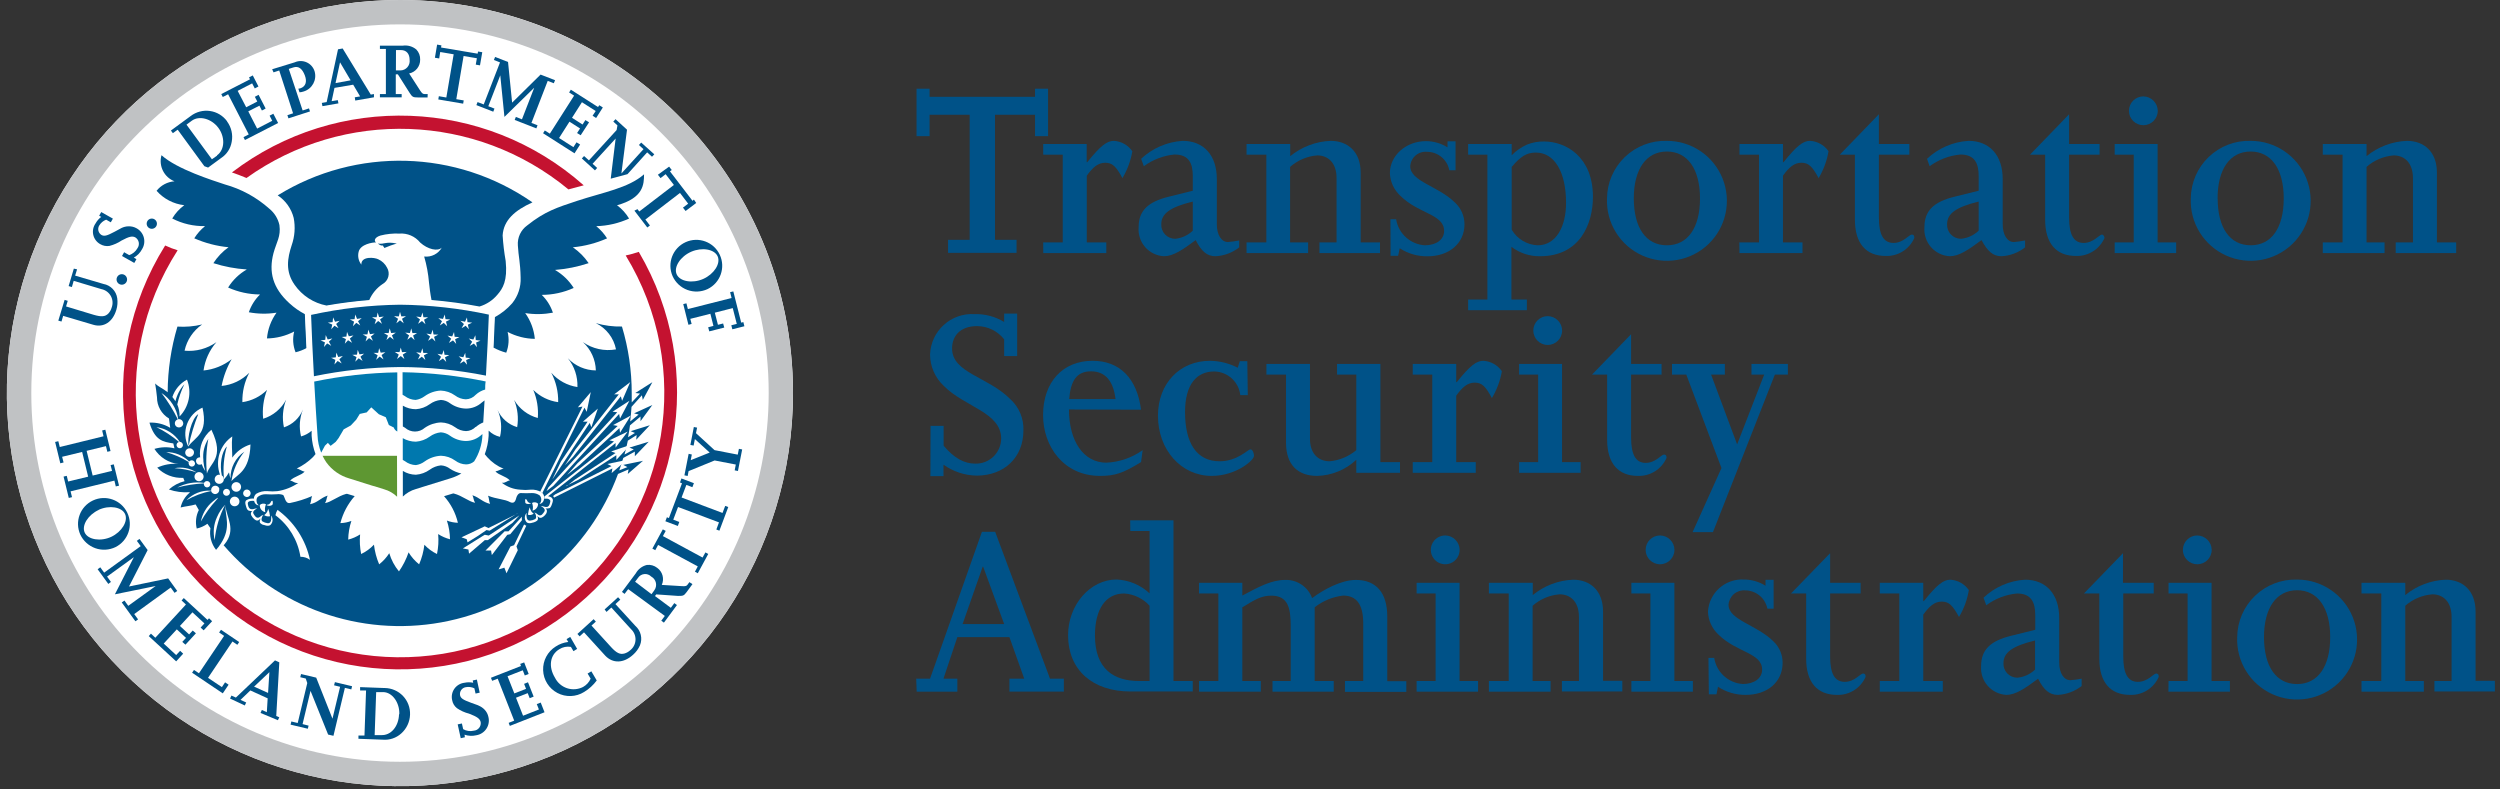 <?xml version="1.0" encoding="UTF-8"?>
<svg width="228px" height="72px" viewBox="0 0 228 72" version="1.1" xmlns="http://www.w3.org/2000/svg" xmlns:xlink="http://www.w3.org/1999/xlink">
    <rect x="0" y="0" width="228" height="72" fill="#333333" stroke="none"/>
    <!-- Generator: Sketch 62 (91390) - https://sketch.com -->
    <title>Brand Elements/Logo/TSA Logo Horizontal</title>
    <desc>Created with Sketch.</desc>
    <g id="Page-1" stroke="none" stroke-width="1" fill="none" fill-rule="evenodd">
        <g id="Nav-B---Saleforce" transform="translate(-112, -24)">
            <g id="Nav">
                <g id="Brand-Elements/Logo/TSA-Logo-Horizontal">
                    <g>
                        <g transform="translate(112, 24)">
                            <g id="TSA_Logo_Horizontal">
                                <path d="M84.865,38.842 L86.059,38.842 L86.059,40.648 C87.006,41.785 87.954,42.284 88.933,42.284 C89.552,42.303 90.152,42.072 90.599,41.643 C91.045,41.214 91.301,40.623 91.307,40.004 C91.307,37.604 88.004,37.131 86.084,35.204 C85.284,34.462 84.827,33.422 84.821,32.331 C84.857,31.302 85.306,30.331 86.067,29.638 C86.827,28.945 87.836,28.588 88.863,28.648 C89.818,28.62 90.761,28.867 91.579,29.362 L91.579,28.598 L92.766,28.598 L92.766,32.476 L91.579,32.476 L91.579,30.947 C90.983,30.189 90.074,29.745 89.109,29.741 C87.518,29.741 86.829,30.688 86.829,31.781 C86.829,34.011 90.082,34.345 92.122,36.385 C92.936,37.116 93.381,38.172 93.335,39.265 C93.335,41.684 91.623,43.377 89.059,43.377 C87.977,43.355 86.927,43.007 86.046,42.379 L86.046,43.421 L84.853,43.421 L84.865,38.842 Z" id="Path" fill="#005288" fill-rule="nonzero"></path>
                                <path d="M97.509,36.392 C97.648,34.705 98.198,33.865 99.505,33.865 C100.813,33.865 101.545,34.768 101.735,36.392 L97.509,36.392 Z M104.065,37.364 C103.686,34.491 102.114,32.905 99.644,32.905 C96.916,32.905 95.128,34.851 95.128,37.869 C95.128,40.648 96.96,43.402 100.333,43.402 C101.691,43.402 102.448,43.143 104.065,42.139 L104.211,41.053 C103.243,41.744 102.096,42.141 100.907,42.196 C98.792,42.196 97.491,40.2 97.491,37.345 L104.065,37.364 Z" id="Shape" fill="#005288" fill-rule="nonzero"></path>
                                <path d="M113.798,36.038 L113.116,36.038 C112.979,34.821 111.959,33.896 110.735,33.878 C109.143,33.878 108.076,35.04 108.076,37.579 C108.076,40.503 109.194,42.069 111.234,42.069 C112.851,42.069 113.804,40.983 114.038,40.983 C114.272,40.983 114.366,41.406 114.366,41.571 C114.366,41.975 112.731,43.402 110.501,43.402 C107.722,43.402 105.606,41.027 105.606,37.914 C105.606,34.989 107.577,32.905 110.356,32.905 C111.235,32.917 112.1,33.134 112.882,33.537 L113.072,32.943 L113.754,32.943 L113.798,36.038 Z" id="Path" fill="#005288" fill-rule="nonzero"></path>
                                <path d="M115.497,33.189 L119.469,33.189 L119.469,40.029 C119.469,41.293 120.158,42.069 121.269,42.069 C122.162,41.984 123.008,41.63 123.695,41.053 L123.695,34.162 L121.939,34.162 L121.939,33.189 L125.893,33.189 L125.893,42.145 L127.68,42.145 L127.68,43.118 L123.695,43.118 L123.695,41.931 C122.727,42.843 121.456,43.367 120.126,43.402 C118.371,43.402 117.284,42.404 117.284,40.364 L117.284,34.162 L115.497,34.162 L115.497,33.189 Z" id="Path" fill="#005288" fill-rule="nonzero"></path>
                                <path d="M128.842,42.145 L130.623,42.145 L130.623,34.162 L128.842,34.162 L128.842,33.189 L132.808,33.189 L132.808,34.851 L132.859,34.851 C134.046,33.373 134.64,32.905 135.278,32.905 C135.958,32.944 136.582,33.294 136.971,33.853 C136.823,34.719 136.514,35.55 136.061,36.303 C135.493,35.255 135.164,34.895 134.495,34.895 C133.825,34.895 133.358,35.324 132.808,36.082 L132.808,42.145 L134.589,42.145 L134.589,43.118 L128.842,43.118 L128.842,42.145 Z" id="Path" fill="#005288" fill-rule="nonzero"></path>
                                <path d="M138.543,42.145 L140.28,42.145 L140.28,34.162 L138.543,34.162 L138.543,33.189 L142.459,33.189 L142.459,42.145 L144.152,42.145 L144.152,43.118 L138.543,43.118 L138.543,42.145 Z M142.465,30.145 C142.465,30.871 141.877,31.459 141.152,31.459 C140.426,31.459 139.838,30.871 139.838,30.145 C139.838,29.42 140.426,28.832 141.152,28.832 C141.874,28.838 142.458,29.423 142.465,30.145" id="Shape" fill="#005288" fill-rule="nonzero"></path>
                                <path d="M145.194,34.162 L148.756,30.48 L148.756,33.189 L151.535,33.189 L151.535,34.162 L148.756,34.162 L148.756,39.909 C148.756,41.476 149.185,42.215 150.088,42.215 C150.992,42.215 151.516,41.457 151.749,41.457 C151.983,41.457 151.989,41.646 151.989,41.76 C151.537,42.792 150.501,43.443 149.375,43.402 C147.568,43.402 146.571,42.24 146.571,40.099 L146.571,34.162 L145.194,34.162 Z" id="Path" fill="#005288" fill-rule="nonzero"></path>
                                <polygon id="Path" fill="#005288" fill-rule="nonzero" points="152.488 33.189 157.307 33.189 157.307 34.162 156.051 34.162 158.425 40.528 160.895 34.162 159.733 34.162 159.733 33.189 163.055 33.189 163.055 34.162 161.867 34.162 156.221 48.531 154.364 48.531 156.998 42.688 153.789 34.162 152.488 34.162"></polygon>
                                <path d="M91.579,56.912 L87.789,56.912 L89.621,51.682 L89.665,51.682 L91.579,56.912 Z M83.602,63.082 L87.309,63.082 L87.309,61.895 L86.046,61.895 L87.309,58.105 L92.059,58.105 L93.411,61.895 L92.059,61.895 L92.059,63.076 L97.023,63.076 L97.023,61.895 L95.76,61.895 L90.758,48.499 L89.552,48.499 L84.821,61.895 L83.558,61.895 L83.602,63.082 Z" id="Shape" fill="#005288" fill-rule="nonzero"></path>
                                <path d="M104.842,62.109 L103.895,62.109 C101.545,62.109 99.859,60.992 99.859,57.954 C99.859,55.528 100.857,54.126 102.518,54.126 C103.409,54.18 104.244,54.581 104.842,55.244 L104.842,62.109 Z M103.086,48.429 L104.842,48.429 L104.842,54.114 C104.02,53.347 102.952,52.899 101.829,52.851 C99.429,52.851 97.408,55.156 97.408,57.935 C97.408,61.093 99.638,63.063 103.093,63.063 L108.777,63.063 L108.777,62.109 L107.021,62.109 L107.021,47.457 L103.074,47.457 L103.086,48.429 Z" id="Shape" fill="#005288" fill-rule="nonzero"></path>
                                <path d="M109.352,62.109 L111.114,62.109 L111.114,54.126 L109.352,54.126 L109.352,53.154 L113.299,53.154 L113.299,54.316 C114.821,53.507 115.958,52.888 117.221,52.888 C118.308,52.858 119.293,53.527 119.665,54.549 C120.688,53.773 122.331,52.888 123.657,52.888 C125.514,52.888 126.518,54.076 126.518,56.217 L126.518,62.128 L128.255,62.128 L128.255,63.101 L122.659,63.101 L122.659,62.109 L124.326,62.109 L124.326,56.842 C124.326,55.137 123.726,54.316 122.495,54.316 C121.548,54.426 120.65,54.796 119.899,55.383 L119.899,62.109 L121.636,62.109 L121.636,63.082 L116.053,63.082 L116.053,62.109 L117.714,62.109 L117.714,57.145 C117.714,55.459 117.48,54.322 115.933,54.322 C115.029,54.322 114.417,54.701 113.299,55.389 L113.299,62.109 L114.985,62.109 L114.985,63.082 L109.352,63.082 L109.352,62.109 Z" id="Path" fill="#005288" fill-rule="nonzero"></path>
                                <path d="M129.196,62.109 L130.926,62.109 L130.926,54.126 L129.196,54.126 L129.196,53.154 L133.112,53.154 L133.112,62.109 L134.798,62.109 L134.798,63.082 L129.196,63.082 L129.196,62.109 Z M133.118,50.147 C133.118,50.679 132.797,51.159 132.305,51.362 C131.814,51.565 131.248,51.451 130.873,51.074 C130.498,50.697 130.387,50.131 130.592,49.64 C130.798,49.15 131.279,48.831 131.811,48.834 C132.531,48.844 133.111,49.427 133.118,50.147" id="Shape" fill="#005288" fill-rule="nonzero"></path>
                                <path d="M135.789,62.109 L137.596,62.109 L137.596,54.126 L135.789,54.126 L135.789,53.154 L139.787,53.154 L139.787,54.272 C140.828,53.417 142.118,52.925 143.463,52.869 C145.036,52.869 146.198,53.867 146.198,55.775 L146.198,62.091 L147.954,62.091 L147.954,63.063 L142.446,63.063 L142.446,62.109 L144,62.109 L144,56.267 C144,54.916 143.261,54.202 142.238,54.202 C141.326,54.274 140.461,54.639 139.775,55.244 L139.775,62.109 L141.411,62.109 L141.411,63.082 L135.789,63.082 L135.789,62.109 Z" id="Path" fill="#005288" fill-rule="nonzero"></path>
                                <path d="M148.781,62.109 L150.518,62.109 L150.518,54.126 L148.781,54.126 L148.781,53.154 L152.703,53.154 L152.703,62.109 L154.389,62.109 L154.389,63.082 L148.781,63.082 L148.781,62.109 Z M152.709,50.147 C152.709,50.873 152.121,51.461 151.396,51.461 C150.67,51.461 150.082,50.873 150.082,50.147 C150.082,49.422 150.67,48.834 151.396,48.834 C152.118,48.841 152.703,49.425 152.709,50.147" id="Shape" fill="#005288" fill-rule="nonzero"></path>
                                <path d="M155.811,60 L156.335,60 C156.54,61.309 157.627,62.299 158.949,62.381 C159.992,62.381 160.705,61.857 160.705,61.074 C160.705,59.526 158.381,59.526 156.714,57.865 C156.133,57.322 155.792,56.57 155.766,55.775 C155.871,54.066 157.334,52.761 159.044,52.851 C159.741,52.853 160.424,53.05 161.015,53.419 L161.015,52.876 L161.754,52.876 L161.754,55.509 L161.185,55.509 C160.993,54.542 160.145,53.844 159.158,53.842 C158.783,53.813 158.412,53.934 158.127,54.18 C157.843,54.425 157.668,54.774 157.642,55.149 C157.642,56.552 160.2,56.962 161.747,58.503 C162.278,59.011 162.577,59.714 162.575,60.448 C162.575,62.185 161.204,63.373 159.208,63.373 C158.312,63.382 157.433,63.124 156.682,62.634 L156.543,63.322 L155.848,63.322 L155.811,60 Z" id="Path" fill="#005288" fill-rule="nonzero"></path>
                                <path d="M163.339,54.126 L166.907,50.451 L166.907,53.154 L169.686,53.154 L169.686,54.126 L166.907,54.126 L166.907,59.88 C166.907,61.446 167.331,62.185 168.24,62.185 C169.149,62.185 169.661,61.427 169.901,61.427 C170.141,61.427 170.141,61.611 170.141,61.731 C169.69,62.763 168.653,63.415 167.526,63.373 C165.72,63.373 164.722,62.211 164.722,60.069 L164.722,54.126 L163.339,54.126 Z" id="Path" fill="#005288" fill-rule="nonzero"></path>
                                <path d="M171.436,62.109 L173.217,62.109 L173.217,54.126 L171.436,54.126 L171.436,53.154 L175.402,53.154 L175.402,54.821 L175.453,54.821 C176.64,53.343 177.234,52.869 177.872,52.869 C178.55,52.908 179.172,53.257 179.558,53.817 C179.416,54.683 179.112,55.515 178.661,56.267 C178.086,55.225 177.758,54.865 177.088,54.865 C176.419,54.865 175.952,55.295 175.402,56.053 L175.402,62.109 L177.183,62.109 L177.183,63.082 L171.436,63.082 L171.436,62.109 Z" id="Path" fill="#005288" fill-rule="nonzero"></path>
                                <path d="M185.596,58.408 L185.596,61.067 C185.156,61.49 184.586,61.751 183.979,61.806 C183.632,61.807 183.299,61.664 183.06,61.412 C182.821,61.16 182.697,60.821 182.716,60.474 C182.716,59.501 183.549,58.907 185.615,58.408 M181.149,55.2 C181.967,54.59 182.938,54.219 183.954,54.126 C185.255,54.126 185.615,54.941 185.615,56.103 L185.615,57.436 L183.429,57.979 C181.478,58.459 180.676,59.286 180.676,60.758 C180.629,61.411 180.846,62.055 181.278,62.546 C181.71,63.038 182.321,63.335 182.975,63.373 C183.834,63.373 184.686,62.779 185.874,61.901 C186.398,62.943 186.922,63.373 187.68,63.373 C188.468,63.331 189.224,63.048 189.846,62.564 L189.846,61.895 C189.508,61.961 189.167,62.007 188.823,62.034 C188.229,62.034 187.8,61.402 187.8,60.423 L187.8,56.362 C187.8,54.202 186.613,52.869 184.686,52.869 C183.269,52.954 181.927,53.535 180.897,54.512 L181.149,55.2 Z" id="Shape" fill="#005288" fill-rule="nonzero"></path>
                                <path d="M190.055,54.126 L193.617,50.451 L193.617,53.154 L196.421,53.154 L196.421,54.126 L193.642,54.126 L193.642,59.88 C193.642,61.446 194.065,62.185 194.975,62.185 C195.884,62.185 196.402,61.427 196.636,61.427 C196.869,61.427 196.876,61.611 196.876,61.731 C196.425,62.763 195.387,63.415 194.261,63.373 C192.455,63.373 191.457,62.211 191.457,60.069 L191.457,54.126 L190.055,54.126 Z" id="Path" fill="#005288" fill-rule="nonzero"></path>
                                <path d="M197.773,62.109 L199.509,62.109 L199.509,54.126 L197.773,54.126 L197.773,53.154 L201.695,53.154 L201.695,62.109 L203.368,62.109 L203.368,63.082 L197.76,63.082 L197.773,62.109 Z M201.707,50.147 C201.707,50.872 201.12,51.46 200.396,51.461 C199.671,51.462 199.082,50.876 199.08,50.152 C199.078,49.427 199.663,48.837 200.387,48.834 C201.111,48.84 201.697,49.424 201.707,50.147" id="Shape" fill="#005288" fill-rule="nonzero"></path>
                                <path d="M206.476,58.105 C206.476,55.427 207.619,53.829 209.495,53.829 C211.371,53.829 212.514,55.427 212.514,58.105 C212.514,60.783 211.396,62.387 209.495,62.387 C207.594,62.387 206.476,60.796 206.476,58.105 M204.032,58.105 C203.941,60.336 205.216,62.398 207.252,63.314 C209.287,64.23 211.676,63.817 213.286,62.271 C214.896,60.724 215.404,58.354 214.57,56.283 C213.736,54.212 211.727,52.856 209.495,52.857 C208.07,52.814 206.689,53.347 205.661,54.334 C204.633,55.321 204.046,56.68 204.032,58.105" id="Shape" fill="#005288" fill-rule="nonzero"></path>
                                <path d="M215.368,62.109 L217.175,62.109 L217.175,54.126 L215.368,54.126 L215.368,53.154 L219.36,53.154 L219.36,54.272 C220.403,53.417 221.695,52.925 223.042,52.869 C224.608,52.869 225.771,53.867 225.771,55.775 L225.771,62.091 L227.533,62.091 L227.533,63.063 L222.019,63.063 L222.019,62.109 L223.585,62.109 L223.585,56.267 C223.585,54.916 222.853,54.202 221.829,54.202 C220.915,54.274 220.049,54.639 219.36,55.244 L219.36,62.109 L221.053,62.109 L221.053,63.082 L215.368,63.082 L215.368,62.109 Z" id="Path" fill="#005288" fill-rule="nonzero"></path>
                                <polygon id="Path" fill="#005288" fill-rule="nonzero" points="86.463 21.872 88.434 21.872 88.434 10.465 84.777 10.465 84.777 12.417 83.589 12.417 83.589 8.091 84.777 8.091 84.777 8.829 94.396 8.829 94.396 8.091 95.583 8.091 95.583 12.417 94.396 12.417 94.396 10.465 90.745 10.465 90.745 21.872 92.709 21.872 92.709 23.059 86.463 23.059"></polygon>
                                <path d="M95.141,22.105 L96.922,22.105 L96.922,14.103 L95.141,14.103 L95.141,13.131 L99.107,13.131 L99.107,14.792 L99.158,14.792 C100.345,13.32 100.939,12.846 101.583,12.846 C102.261,12.885 102.884,13.234 103.269,13.794 C103.123,14.659 102.816,15.49 102.366,16.244 C101.798,15.196 101.463,14.842 100.8,14.842 C100.137,14.842 99.657,15.265 99.114,16.023 L99.114,22.105 L100.895,22.105 L100.895,23.078 L95.147,23.078 L95.141,22.105 Z" id="Path" fill="#005288" fill-rule="nonzero"></path>
                                <path d="M108.783,18.379 L108.783,21.038 C108.346,21.46 107.778,21.721 107.173,21.777 C106.825,21.777 106.493,21.635 106.254,21.383 C106.015,21.131 105.89,20.791 105.909,20.444 C105.909,19.472 106.743,18.878 108.802,18.379 M104.318,15.158 C105.138,14.553 106.108,14.184 107.122,14.091 C108.429,14.091 108.783,14.899 108.783,16.061 L108.783,17.394 L106.598,17.937 C104.653,18.417 103.844,19.244 103.844,20.716 C103.787,21.376 104,22.031 104.434,22.531 C104.869,23.031 105.488,23.333 106.149,23.368 C107.008,23.368 107.861,22.775 109.048,21.897 C109.573,22.939 110.097,23.368 110.848,23.368 C111.637,23.331 112.394,23.049 113.015,22.56 L113.015,21.928 C112.677,21.997 112.335,22.046 111.992,22.074 C111.404,22.074 110.975,21.442 110.975,20.451 L110.975,16.333 C110.975,14.173 109.787,12.846 107.861,12.846 C106.446,12.933 105.105,13.512 104.072,14.482 L104.318,15.158 Z" id="Shape" fill="#005288" fill-rule="nonzero"></path>
                                <path d="M113.684,22.105 L115.491,22.105 L115.491,14.103 L113.684,14.103 L113.684,13.131 L117.669,13.131 L117.669,14.242 C118.713,13.39 120.005,12.9 121.352,12.846 C122.924,12.846 124.093,13.844 124.093,15.739 L124.093,22.105 L125.855,22.105 L125.855,23.078 L120.335,23.078 L120.335,22.105 L121.895,22.105 L121.895,16.244 C121.895,14.886 121.156,14.173 120.133,14.173 C119.215,14.244 118.346,14.612 117.657,15.221 L117.657,22.105 L119.299,22.105 L119.299,23.078 L113.684,23.078 L113.684,22.105 Z" id="Path" fill="#005288" fill-rule="nonzero"></path>
                                <path d="M126.808,19.996 L127.326,19.996 C127.537,21.303 128.626,22.29 129.947,22.371 C130.989,22.371 131.703,21.846 131.703,21.063 C131.703,19.516 129.373,19.516 127.712,17.855 C127.131,17.321 126.788,16.578 126.758,15.789 C126.758,14.179 128.236,12.872 130.042,12.872 C130.739,12.871 131.423,13.068 132.013,13.44 L132.013,12.891 L132.745,12.891 L132.745,15.531 L132.177,15.531 C131.991,14.551 131.134,13.842 130.137,13.844 C129.76,13.811 129.385,13.932 129.098,14.18 C128.812,14.427 128.637,14.78 128.615,15.158 C128.615,16.56 131.185,16.958 132.726,18.505 C133.26,19.014 133.562,19.719 133.56,20.457 C133.56,22.187 132.177,23.375 130.181,23.375 C129.285,23.385 128.406,23.13 127.655,22.642 L127.509,23.331 L126.821,23.331 L126.808,19.996 Z" id="Path" fill="#005288" fill-rule="nonzero"></path>
                                <path d="M137.867,15.221 C138.695,14.242 139.244,13.914 140.072,13.914 C141.758,13.914 142.825,15.669 142.825,18.499 C142.825,20.684 141.903,22.371 140.242,22.371 C139.261,22.331 138.366,21.796 137.867,20.949 L137.867,15.221 Z M133.895,28.288 L139.251,28.288 L139.251,27.316 L137.842,27.316 L137.842,22.509 C138.59,23.082 139.509,23.384 140.451,23.368 C144.133,23.368 145.276,20.356 145.276,17.956 C145.276,14.293 142.806,12.903 140.811,12.903 C140.281,12.894 139.755,12.99 139.263,13.187 C138.739,13.417 138.265,13.748 137.867,14.16 L137.867,13.131 L133.895,13.131 L133.895,14.103 L135.651,14.103 L135.651,27.316 L133.895,27.316 L133.895,28.288 Z" id="Shape" fill="#005288" fill-rule="nonzero"></path>
                                <path d="M149.002,18.095 C149.002,15.411 150.145,13.819 152.021,13.819 C153.897,13.819 155.04,15.411 155.04,18.095 C155.04,20.779 153.922,22.371 152.021,22.371 C150.12,22.371 149.002,20.779 149.002,18.095 M146.558,18.095 C146.468,20.325 147.742,22.387 149.778,23.303 C151.814,24.22 154.202,23.807 155.812,22.26 C157.422,20.713 157.93,18.343 157.096,16.273 C156.262,14.202 154.254,12.846 152.021,12.846 C150.596,12.802 149.214,13.334 148.186,14.321 C147.158,15.309 146.571,16.669 146.558,18.095" id="Shape" fill="#005288" fill-rule="nonzero"></path>
                                <path d="M158.627,22.105 L160.421,22.105 L160.421,14.103 L158.64,14.103 L158.64,13.131 L162.606,13.131 L162.606,14.792 L162.657,14.792 C163.844,13.32 164.432,12.846 165.076,12.846 C165.754,12.885 166.377,13.234 166.762,13.794 C166.615,14.659 166.309,15.49 165.859,16.244 C165.291,15.196 164.956,14.842 164.293,14.842 C163.629,14.842 163.149,15.265 162.606,16.023 L162.606,22.105 L164.387,22.105 L164.387,23.078 L158.64,23.078 L158.627,22.105 Z" id="Path" fill="#005288" fill-rule="nonzero"></path>
                                <path d="M167.792,14.103 L171.354,10.421 L171.354,13.131 L174.133,13.131 L174.133,14.103 L171.354,14.103 L171.354,19.851 C171.354,21.417 171.783,22.156 172.686,22.156 C173.589,22.156 174.114,21.392 174.347,21.392 C174.581,21.392 174.587,21.587 174.587,21.701 C174.136,22.734 173.099,23.385 171.973,23.343 C170.166,23.343 169.168,22.181 169.168,20.04 L169.168,14.103 L167.792,14.103 Z" id="Path" fill="#005288" fill-rule="nonzero"></path>
                                <path d="M180.455,18.379 L180.455,21.038 C180.015,21.46 179.445,21.72 178.838,21.777 C178.49,21.777 178.158,21.635 177.919,21.383 C177.68,21.131 177.556,20.791 177.575,20.444 C177.575,19.472 178.408,18.878 180.474,18.379 M175.983,15.158 C176.805,14.553 177.777,14.184 178.794,14.091 C180.095,14.091 180.455,14.899 180.455,16.061 L180.455,17.394 L178.263,17.937 C176.318,18.417 175.509,19.244 175.509,20.716 C175.452,21.376 175.665,22.031 176.1,22.531 C176.534,23.031 177.153,23.333 177.815,23.368 C178.674,23.368 179.526,22.775 180.714,21.897 C181.263,22.914 181.762,23.368 182.526,23.368 C183.313,23.33 184.068,23.047 184.686,22.56 L184.686,21.928 C184.348,21.997 184.007,22.046 183.663,22.074 C183.076,22.074 182.646,21.442 182.646,20.451 L182.646,16.333 C182.646,14.173 181.459,12.846 179.533,12.846 C178.117,12.931 176.776,13.51 175.743,14.482 L175.983,15.158 Z" id="Shape" fill="#005288" fill-rule="nonzero"></path>
                                <path d="M185.141,14.103 L188.703,10.421 L188.703,13.131 L191.482,13.131 L191.482,14.103 L188.703,14.103 L188.703,19.851 C188.703,21.417 189.126,22.156 190.029,22.156 C190.933,22.156 191.457,21.392 191.697,21.392 C191.836,21.392 191.931,21.587 191.931,21.701 C191.482,22.733 190.447,23.385 189.322,23.343 C187.516,23.343 186.518,22.181 186.518,20.04 L186.518,14.103 L185.141,14.103 Z" id="Path" fill="#005288" fill-rule="nonzero"></path>
                                <path d="M192.859,22.105 L194.596,22.105 L194.596,14.103 L192.859,14.103 L192.859,13.131 L196.775,13.131 L196.775,22.105 L198.467,22.105 L198.467,23.078 L192.859,23.078 L192.859,22.105 Z M196.787,10.105 C196.787,10.83 196.2,11.418 195.476,11.419 C194.751,11.42 194.162,10.834 194.16,10.109 C194.158,9.385 194.743,8.795 195.467,8.792 C196.191,8.798 196.777,9.382 196.787,10.105" id="Shape" fill="#005288" fill-rule="nonzero"></path>
                                <path d="M202.244,18.095 C202.244,15.411 203.381,13.819 205.257,13.819 C207.133,13.819 208.276,15.411 208.276,18.095 C208.276,20.779 207.158,22.371 205.263,22.371 C203.368,22.371 202.251,20.779 202.251,18.095 M199.8,18.095 C199.71,20.325 200.984,22.387 203.02,23.303 C205.056,24.22 207.444,23.807 209.054,22.26 C210.664,20.713 211.172,18.343 210.339,16.273 C209.505,14.202 207.496,12.846 205.263,12.846 C203.838,12.802 202.456,13.334 201.428,14.321 C200.4,15.309 199.813,16.669 199.8,18.095" id="Shape" fill="#005288" fill-rule="nonzero"></path>
                                <g id="Group" fill-rule="nonzero">
                                    <path d="M211.838,22.105 L213.644,22.105 L213.644,14.103 L211.838,14.103 L211.838,13.131 L215.829,13.131 L215.829,14.242 C216.873,13.39 218.165,12.9 219.512,12.846 C221.078,12.846 222.246,13.844 222.246,15.739 L222.246,22.105 L224.002,22.105 L224.002,23.078 L218.488,23.078 L218.488,22.105 L220.061,22.105 L220.061,16.244 C220.061,14.886 219.322,14.173 218.305,14.173 C217.388,14.244 216.519,14.612 215.829,15.221 L215.829,22.105 L217.472,22.105 L217.472,23.078 L211.838,23.078 L211.838,22.105 Z" id="Path" fill="#005288"></path>
                                    <path d="M72.322,35.842 C72.325,50.342 63.592,63.416 50.197,68.966 C36.801,74.517 21.381,71.451 11.127,61.199 C0.873,50.947 -2.195,35.528 3.353,22.131 C8.902,8.735 21.974,3.97997424e-15 36.474,3.97997424e-15 C56.27,3.97997424e-15 72.319,16.046 72.322,35.842" id="Path" fill="#FFFFFF"></path>
                                </g>
                                <path d="M58.257,22.971 C57.866,23.105 57.467,23.214 57.063,23.299 C63.262,33.47 61.102,46.644 51.979,54.302 C42.856,61.96 29.507,61.805 20.564,53.938 C11.621,46.07 9.767,32.85 16.2,22.825 C15.811,22.709 15.431,22.563 15.063,22.389 C8.49,32.902 10.517,46.631 19.848,54.795 C29.179,62.96 43.055,63.147 52.602,55.236 C62.149,47.326 64.545,33.656 58.257,22.971" id="Path" fill="#C41230" fill-rule="nonzero"></path>
                                <path d="M22.472,16.238 C31.364,9.885 43.418,10.31 51.84,17.274 C52.307,17.141 52.768,17.021 53.236,16.901 C44.197,8.89 30.752,8.398 21.152,15.726 L21.783,15.954 C22.023,16.042 22.263,16.137 22.491,16.238" id="Path" fill="#C41230" fill-rule="nonzero"></path>
                                <path d="M36.474,-5.57263769e-07 C21.974,-5.57263769e-07 8.902,8.735 3.353,22.131 C-2.195,35.528 0.873,50.947 11.127,61.199 C21.381,71.451 36.801,74.517 50.197,68.966 C63.592,63.416 72.325,50.342 72.322,35.842 C72.322,26.335 68.545,17.218 61.822,10.496 C55.099,3.774 45.981,-0.002 36.474,-5.57263769e-07 M36.474,69.474 C17.905,69.47 2.854,54.415 2.855,35.846 C2.856,17.277 17.909,2.224 36.478,2.223 C55.047,2.222 70.102,17.273 70.105,35.842 C70.107,44.762 66.564,53.318 60.257,59.625 C53.949,65.933 45.394,69.475 36.474,69.474" id="Shape" fill="#C0C2C4" fill-rule="nonzero"></path>
                                <path d="M27.827,28.661 C27.306,28.392 26.824,28.055 26.394,27.657 C24.853,26.255 24.499,24.783 24.941,23.091 C25.213,22.08 25.629,21.575 25.484,20.526 C25.354,19.936 25.027,19.408 24.556,19.029 C23.392,17.991 22.004,17.235 20.501,16.819 C19.389,16.446 16.156,15.442 14.728,14.154 C14.451,15.135 14.965,16.166 15.916,16.535 C15.273,16.581 14.68,16.895 14.28,17.4 C14.929,18.137 15.83,18.605 16.806,18.714 C16.362,19.039 15.988,19.452 15.707,19.926 C16.631,20.405 17.661,20.643 18.701,20.621 C18.313,20.934 17.98,21.31 17.716,21.733 C18.707,22.171 19.763,22.446 20.842,22.547 C20.294,22.94 19.824,23.433 19.459,24 C20.448,24.316 21.473,24.509 22.509,24.575 C21.813,24.974 21.227,25.541 20.804,26.223 C21.72,26.635 22.712,26.851 23.716,26.855 C23.252,27.308 22.902,27.864 22.693,28.478 C23.526,28.636 24.381,28.649 25.219,28.516 C24.722,29.206 24.421,30.018 24.347,30.865 C25.213,30.853 26.063,30.637 26.829,30.234 C26.671,30.863 26.715,31.526 26.956,32.128 C27.313,32.043 27.658,31.909 27.979,31.731 C27.922,30.657 27.878,29.552 27.846,28.642" id="Path" fill="#005288" fill-rule="nonzero"></path>
                                <path d="M58.737,15.897 C57.303,17.16 55.023,17.533 52.623,18.322 C50.817,18.922 49.699,19.269 48.082,20.558 C47.497,20.977 47.174,21.672 47.229,22.389 C47.286,23.425 47.451,23.874 47.482,25.314 C47.521,26.163 47.246,26.996 46.712,27.657 C46.264,28.168 45.729,28.595 45.133,28.92 C45.101,29.798 45.057,30.682 45.013,31.705 C45.378,31.904 45.766,32.059 46.168,32.166 C46.404,31.563 46.448,30.901 46.295,30.272 C47.061,30.675 47.911,30.892 48.777,30.903 C48.697,30.056 48.394,29.245 47.899,28.554 C48.737,28.687 49.592,28.674 50.425,28.516 C50.221,27.901 49.872,27.345 49.408,26.893 C50.413,26.891 51.405,26.676 52.32,26.261 C51.893,25.584 51.308,25.02 50.615,24.619 C51.659,24.537 52.69,24.329 53.684,24 C53.299,23.432 52.81,22.942 52.244,22.554 C53.321,22.451 54.375,22.176 55.364,21.739 C55.098,21.317 54.766,20.942 54.379,20.627 C55.413,20.599 56.431,20.363 57.373,19.933 C57.09,19.459 56.717,19.047 56.274,18.72 C58.686,18.051 58.731,16.825 58.737,15.903" id="Path" fill="#005288" fill-rule="nonzero"></path>
                                <path d="M48.549,18.448 C41.624,13.635 32.503,13.387 25.326,17.817 C26.052,18.297 26.573,19.032 26.785,19.876 C26.946,20.707 26.882,21.566 26.602,22.364 C26.217,23.539 26.002,24.745 26.867,25.971 C27.553,26.959 28.598,27.639 29.779,27.865 C30.992,27.651 32.337,27.474 33.676,27.366 C33.932,26.774 34.353,26.267 34.888,25.907 C35.145,25.767 35.334,25.528 35.411,25.246 C35.488,24.964 35.448,24.662 35.299,24.411 C35.127,24.072 34.844,23.802 34.497,23.646 C34.162,23.469 32.918,23.343 32.956,24.133 C32.695,23.801 32.604,23.366 32.709,22.958 C32.874,22.269 34.004,22.093 34.288,22.112 C34.067,21.928 34.206,21.632 34.699,21.48 C35.262,21.337 35.843,21.277 36.423,21.303 C37.15,21.248 37.858,21.552 38.318,22.118 C39.013,22.749 39.928,22.952 40.295,22.579 C39.972,23.151 39.336,23.473 38.684,23.394 C38.911,24.173 39.059,24.972 39.126,25.781 C39.164,26.173 39.246,26.823 39.354,27.36 C40.822,27.483 42.283,27.681 43.731,27.954 C44.37,27.762 44.939,27.387 45.366,26.874 C45.853,26.312 46.301,25.611 46.118,23.804 C45.982,23.033 45.889,22.255 45.84,21.474 C45.922,20.091 46.945,19.187 48.549,18.461" id="Path" fill="#005288" fill-rule="nonzero"></path>
                                <path d="M34.478,22.225 C34.686,22.389 34.806,22.408 34.882,22.389 C34.958,22.371 34.952,22.478 34.971,22.497 C35.01,22.527 35.038,22.569 35.053,22.617 C35.147,22.573 35.4,22.472 35.627,22.389 C35.855,22.307 36.189,22.213 36.189,22.213 C35.185,21.998 35.034,22.307 34.478,22.213" id="Path" fill="#005288" fill-rule="nonzero"></path>
                                <path d="M36.474,46.497 L36.246,46.497 C36.107,45.799 35.561,45.253 34.863,45.114 C34.288,44.937 33.455,44.665 31.674,44.122 C29.615,43.491 28.56,41.829 28.421,39.739 C28.219,36.796 27.922,31.617 27.789,28.32 C30.63,27.666 33.534,27.323 36.448,27.297 C39.363,27.323 42.267,27.666 45.107,28.32 C45,31.617 44.703,36.796 44.476,39.739 C44.337,41.829 43.282,43.484 41.217,44.122 C39.442,44.665 38.608,44.937 38.059,45.114 C37.361,45.253 36.815,45.799 36.676,46.497 L36.448,46.497" id="Path" fill="#FFFFFF" fill-rule="nonzero"></path>
                                <path d="M35.88,38.975 L35.463,38.76 L35.185,38.053 L34.554,37.781 L33.859,37.149 L33.442,37.611 L32.811,37.749 L32.488,38.274 L31.989,38.804 L31.345,39.158 L30.878,39.954 L30.613,40.301 L30.152,40.661 L29.899,40.389 L29.634,40.648 L29.293,41.28 C29.092,40.779 28.979,40.247 28.958,39.707 C28.857,38.318 28.756,36.581 28.655,34.8 C31.149,34.281 33.686,34 36.234,33.96 L36.234,39.354 C36.077,39.278 35.958,39.141 35.905,38.975" id="Path" fill="#0078AE" fill-rule="nonzero"></path>
                                <path d="M36.208,41.571 L29.419,41.571 C29.518,41.777 29.632,41.975 29.76,42.164 C30.27,42.87 31.002,43.386 31.838,43.629 C33.038,43.996 33.796,44.261 34.364,44.413 L35.027,44.621 C35.474,44.746 35.882,44.98 36.215,45.303 L36.208,41.571 Z" id="Path" fill="#5E9732" fill-rule="nonzero"></path>
                                <path d="M43.389,38.949 C43.59,38.769 43.821,38.625 44.072,38.526 C44.109,37.895 44.154,37.219 44.192,36.518 C44.104,36.574 44.022,36.637 43.945,36.707 C43.551,37.065 43.038,37.263 42.505,37.263 C41.984,37.254 41.477,37.086 41.053,36.783 C40.81,36.597 40.517,36.49 40.213,36.474 C39.845,36.509 39.494,36.642 39.196,36.859 C38.827,37.129 38.389,37.288 37.933,37.32 C37.513,37.322 37.101,37.211 36.739,36.998 L36.739,38.893 C36.815,38.931 36.878,38.975 36.941,39.013 C37.456,39.471 38.233,39.471 38.747,39.013 C39.18,38.716 39.688,38.547 40.213,38.526 C40.681,38.539 41.134,38.693 41.514,38.968 C41.8,39.185 42.147,39.306 42.505,39.316 C42.84,39.308 43.158,39.167 43.389,38.924" id="Path" fill="#005288" fill-rule="nonzero"></path>
                                <path d="M37.926,43.295 C37.506,43.29 37.095,43.17 36.739,42.947 L36.739,45.284 C37.072,44.961 37.48,44.727 37.926,44.602 L38.589,44.394 C39.145,44.217 39.909,43.977 41.116,43.611 C41.452,43.507 41.775,43.363 42.076,43.181 C41.711,43.106 41.364,42.962 41.053,42.758 C40.811,42.57 40.518,42.46 40.213,42.442 C39.845,42.48 39.494,42.615 39.196,42.834 C38.825,43.101 38.388,43.26 37.933,43.295" id="Path" fill="#005288" fill-rule="nonzero"></path>
                                <path d="M43.389,36 C43.634,35.776 43.928,35.613 44.248,35.526 C44.248,35.28 44.248,35.034 44.293,34.787 C41.798,34.271 39.261,33.99 36.714,33.947 L36.714,36 L36.916,36.12 C37.202,36.338 37.548,36.462 37.907,36.474 C38.202,36.431 38.482,36.316 38.722,36.139 C39.152,35.827 39.663,35.648 40.194,35.621 C40.661,35.637 41.114,35.791 41.495,36.063 C41.781,36.281 42.127,36.405 42.486,36.417 C42.832,36.407 43.158,36.257 43.389,36" id="Path" fill="#0078AE" fill-rule="nonzero"></path>
                                <path d="M36.733,39.96 L36.733,41.943 C36.808,41.981 36.872,42.025 36.935,42.063 C37.221,42.281 37.567,42.405 37.926,42.417 C38.223,42.375 38.503,42.257 38.741,42.076 C39.173,41.769 39.683,41.591 40.213,41.564 C40.681,41.577 41.134,41.731 41.514,42.006 C41.8,42.222 42.147,42.344 42.505,42.354 C42.777,42.354 43.04,42.255 43.244,42.076 C43.698,41.366 43.957,40.549 43.996,39.707 C43.992,39.667 43.992,39.627 43.996,39.587 L43.939,39.632 C43.551,40.003 43.036,40.213 42.499,40.219 C41.977,40.213 41.469,40.045 41.046,39.739 C40.803,39.556 40.511,39.448 40.206,39.429 C39.838,39.464 39.486,39.6 39.189,39.821 C38.819,40.088 38.382,40.248 37.926,40.282 C37.507,40.28 37.096,40.169 36.733,39.96" id="Path" fill="#0078AE" fill-rule="nonzero"></path>
                                <path d="M28.629,34.282 C28.522,32.293 28.421,30.297 28.371,28.718 C31.033,28.135 33.748,27.824 36.474,27.789 C39.2,27.816 41.917,28.119 44.583,28.693 C44.526,30.272 44.432,32.267 44.318,34.257 C41.735,33.743 39.108,33.48 36.474,33.474 C33.838,33.499 31.211,33.781 28.629,34.314" id="Path" fill="#005288" fill-rule="nonzero"></path>
                                <polygon id="Path" fill="#FFFFFF" fill-rule="nonzero" points="30.208 30.032 30.303 29.602 29.899 29.425 30.335 29.381 30.379 28.945 30.556 29.343 30.979 29.255 30.657 29.545 30.872 29.931 30.499 29.709"></polygon>
                                <polygon id="Path" fill="#FFFFFF" fill-rule="nonzero" points="32.855 29.678 32.488 29.444 32.185 29.754 32.293 29.331 31.907 29.135 32.337 29.109 32.4 28.68 32.564 29.084 32.987 29.015 32.653 29.293"></polygon>
                                <polygon id="Path" fill="#FFFFFF" fill-rule="nonzero" points="34.838 29.533 34.484 29.274 34.168 29.571 34.295 29.154 33.922 28.939 34.352 28.933 34.44 28.503 34.573 28.92 35.002 28.869 34.661 29.128"></polygon>
                                <polygon id="Path" fill="#FFFFFF" fill-rule="nonzero" points="36.821 29.488 36.48 29.211 36.145 29.488 36.303 29.072 35.937 28.838 36.373 28.857 36.48 28.44 36.6 28.857 37.029 28.838 36.663 29.072"></polygon>
                                <polygon id="Path" fill="#FFFFFF" fill-rule="nonzero" points="42.467 29.709 42.095 29.931 42.309 29.552 41.987 29.255 42.411 29.343 42.587 28.952 42.632 29.381 43.061 29.425 42.669 29.608 42.758 30.032"></polygon>
                                <polygon id="Path" fill="#FFFFFF" fill-rule="nonzero" points="40.307 29.293 39.973 29.015 40.402 29.084 40.56 28.68 40.629 29.109 41.059 29.135 40.674 29.331 40.781 29.754 40.472 29.444 40.112 29.684"></polygon>
                                <polygon id="Path" fill="#FFFFFF" fill-rule="nonzero" points="38.305 29.135 37.958 28.869 38.394 28.92 38.533 28.503 38.615 28.933 39.051 28.939 38.672 29.154 38.804 29.571 38.482 29.274 38.128 29.533"></polygon>
                                <polygon id="Path" fill="#FFFFFF" fill-rule="nonzero" points="30.499 33.24 30.587 32.817 30.196 32.634 30.625 32.589 30.676 32.16 30.846 32.558 31.269 32.469 30.947 32.766 31.162 33.145 30.789 32.924"></polygon>
                                <polygon id="Path" fill="#FFFFFF" fill-rule="nonzero" points="33.069 32.918 32.709 32.678 32.4 32.987 32.514 32.564 32.128 32.362 32.558 32.343 32.627 31.907 32.785 32.318 33.208 32.255 32.874 32.526"></polygon>
                                <polygon id="Path" fill="#FFFFFF" fill-rule="nonzero" points="34.977 32.779 34.623 32.52 34.307 32.817 34.44 32.4 34.061 32.179 34.491 32.179 34.579 31.749 34.718 32.166 35.147 32.116 34.8 32.381"></polygon>
                                <polygon id="Path" fill="#FFFFFF" fill-rule="nonzero" points="36.884 32.747 36.549 32.469 36.208 32.747 36.366 32.337 36.006 32.097 36.436 32.116 36.549 31.699 36.663 32.116 37.093 32.097 36.733 32.337"></polygon>
                                <polygon id="Path" fill="#FFFFFF" fill-rule="nonzero" points="42.309 32.943 41.937 33.164 42.152 32.785 41.829 32.495 42.253 32.583 42.429 32.179 42.474 32.615 42.903 32.659 42.512 32.842 42.6 33.265"></polygon>
                                <polygon id="Path" fill="#FFFFFF" fill-rule="nonzero" points="40.225 32.539 39.891 32.267 40.32 32.337 40.472 31.926 40.541 32.356 40.977 32.381 40.585 32.583 40.699 33.006 40.389 32.697 40.023 32.931"></polygon>
                                <polygon id="Path" fill="#FFFFFF" fill-rule="nonzero" points="38.299 32.387 37.952 32.128 38.381 32.179 38.52 31.762 38.608 32.185 39.038 32.192 38.659 32.406 38.792 32.829 38.469 32.533 38.116 32.785"></polygon>
                                <polygon id="Path" fill="#FFFFFF" fill-rule="nonzero" points="31.446 31.345 31.547 30.922 31.156 30.733 31.592 30.695 31.648 30.265 31.813 30.669 32.236 30.594 31.907 30.878 32.109 31.263 31.743 31.029"></polygon>
                                <polygon id="Path" fill="#FFFFFF" fill-rule="nonzero" points="29.545 31.648 29.634 31.219 29.236 31.042 29.665 30.992 29.709 30.556 29.886 30.96 30.309 30.865 29.994 31.162 30.208 31.541 29.836 31.32"></polygon>
                                <polygon id="Path" fill="#FFFFFF" fill-rule="nonzero" points="34.011 31.08 33.657 30.834 33.341 31.137 33.461 30.714 33.082 30.505 33.512 30.493 33.594 30.063 33.739 30.474 34.168 30.417 33.827 30.688"></polygon>
                                <polygon id="Path" fill="#FFFFFF" fill-rule="nonzero" points="35.912 30.985 35.564 30.72 35.242 31.011 35.381 30.6 35.008 30.373 35.444 30.379 35.539 29.949 35.672 30.373 36.101 30.335 35.741 30.587"></polygon>
                                <polygon id="Path" fill="#FFFFFF" fill-rule="nonzero" points="37.813 31.017 37.484 30.726 37.143 30.992 37.307 30.587 36.954 30.335 37.383 30.373 37.509 29.949 37.611 30.379 38.04 30.373 37.674 30.6"></polygon>
                                <polygon id="Path" fill="#FFFFFF" fill-rule="nonzero" points="43.219 31.333 42.84 31.547 43.061 31.168 42.752 30.872 43.168 30.966 43.352 30.575 43.389 31.011 43.819 31.067 43.421 31.238 43.503 31.667"></polygon>
                                <polygon id="Path" fill="#FFFFFF" fill-rule="nonzero" points="41.147 30.891 40.813 30.606 41.242 30.682 41.406 30.278 41.463 30.714 41.899 30.745 41.507 30.935 41.608 31.364 41.312 31.042 40.939 31.276"></polygon>
                                <polygon id="Path" fill="#FFFFFF" fill-rule="nonzero" points="39.227 30.695 38.886 30.423 39.316 30.486 39.461 30.069 39.537 30.505 39.973 30.518 39.587 30.72 39.707 31.143 39.398 30.84 39.038 31.086"></polygon>
                                <path d="M59.267,38.779 L57.518,39.322 L57.909,39.486 L57.278,39.872 C57.347,39.518 57.404,39.158 57.455,38.792 L58.415,37.989 L58.415,38.413 L59.495,36.935 L57.827,37.699 L58.244,37.806 L57.474,38.438 C57.524,38.002 57.568,37.554 57.594,37.105 L58.541,36.051 L58.623,36.474 L59.495,34.857 L57.941,35.842 L58.371,35.893 L57.613,36.701 C57.613,36.423 57.613,36.145 57.613,35.861 C57.615,33.801 57.315,31.752 56.722,29.779 C55.917,29.798 55.114,29.694 54.341,29.469 C55.295,29.935 55.976,30.821 56.179,31.863 C55.124,32.052 54.038,31.814 53.16,31.2 C53.89,31.863 54.317,32.797 54.341,33.783 C53.375,33.774 52.454,33.373 51.789,32.672 C52.389,33.413 52.698,34.346 52.661,35.299 C51.736,35.159 50.89,34.696 50.274,33.992 C50.708,34.818 50.925,35.742 50.905,36.676 C50.046,36.56 49.248,36.168 48.632,35.558 C48.976,36.366 49.119,37.246 49.048,38.122 C48.14,37.877 47.364,37.285 46.888,36.474 C47.21,37.259 47.306,38.119 47.166,38.956 C46.365,38.72 45.708,38.142 45.373,37.377 C45.716,38.151 45.796,39.016 45.6,39.84 C45.208,39.752 44.849,39.555 44.564,39.272 C44.564,39.436 44.564,39.587 44.564,39.739 C44.531,40.316 44.412,40.884 44.211,41.425 C44.28,41.501 44.438,41.691 44.444,41.703 C44.855,42.162 45.365,42.52 45.935,42.752 C45.733,42.752 45.455,42.954 45.183,42.992 C45.493,43.339 46.118,43.415 46.503,43.813 C46.206,43.851 46.131,44.065 45.764,44.027 C46.253,44.406 46.846,44.627 47.463,44.659 C47.767,44.695 48.075,44.695 48.379,44.659 C48.739,44.631 49.1,44.717 49.408,44.905 C49.608,45.074 49.683,45.347 49.598,45.594 C49.564,45.741 49.464,45.865 49.326,45.928 C49.219,45.966 49.143,45.973 49.257,45.891 C49.413,45.675 49.397,45.38 49.219,45.183 C49.015,45.037 48.769,44.961 48.518,44.968 C48.175,44.986 47.831,44.986 47.488,44.968 C47.274,44.968 47.141,45.227 47.103,45.347 C47.027,45.625 46.939,45.979 46.535,45.802 C46.036,45.512 45.322,45.537 44.507,45.208 C44.621,45.455 44.571,45.676 44.697,45.954 C43.971,45.777 43.781,45.404 43.086,45.164 C43.206,45.417 43.175,45.613 43.333,45.853 C42.745,45.752 42.196,45.221 41.381,45.006 L41.312,45.006 L40.497,45.253 C41.115,45.942 41.549,46.776 41.76,47.678 C41.416,47.668 41.077,47.6 40.756,47.476 C40.936,48.027 41.032,48.602 41.04,49.181 C40.656,49.083 40.292,48.923 39.96,48.707 C40.015,49.316 39.979,49.929 39.853,50.526 C39.42,50.319 39.03,50.032 38.703,49.68 C38.632,50.296 38.47,50.898 38.223,51.467 C37.842,51.162 37.517,50.792 37.263,50.375 C37.053,50.992 36.758,51.577 36.385,52.112 C35.981,51.623 35.681,51.058 35.501,50.451 C35.254,50.84 34.942,51.184 34.579,51.467 C34.336,50.895 34.177,50.291 34.105,49.674 C33.773,50.029 33.377,50.318 32.937,50.526 C32.818,49.938 32.786,49.336 32.842,48.739 C32.508,48.955 32.141,49.115 31.756,49.213 C31.766,48.633 31.864,48.058 32.046,47.507 C31.725,47.631 31.386,47.699 31.042,47.709 C31.276,46.796 31.724,45.952 32.349,45.246 L32.349,45.246 L31.661,45.038 L31.585,45.038 C30.771,45.259 30.227,45.783 29.64,45.884 C29.798,45.644 29.766,45.448 29.88,45.196 C29.185,45.436 29.002,45.827 28.276,45.985 C28.402,45.707 28.352,45.486 28.465,45.24 C27.82,45.521 27.147,45.733 26.457,45.872 C26.008,45.966 25.977,45.297 25.825,45.145 C25.64,45.074 25.441,45.05 25.244,45.076 C24.916,45.099 24.587,45.099 24.259,45.076 C23.999,45.064 23.742,45.142 23.533,45.297 C23.299,45.467 23.406,45.928 23.533,46.017 C23.659,46.105 23.577,46.093 23.457,46.061 C23.32,45.994 23.22,45.868 23.185,45.72 C23.099,45.475 23.171,45.201 23.368,45.032 C23.679,44.848 24.038,44.765 24.398,44.792 C24.7,44.825 25.005,44.825 25.307,44.792 C25.987,44.688 26.634,44.433 27.202,44.046 C26.836,44.084 26.76,43.869 26.457,43.832 C26.848,43.434 27.474,43.358 27.783,43.011 C27.512,42.973 27.265,42.752 27.063,42.726 C27.613,42.465 28.115,42.112 28.547,41.684 L28.775,41.413 C28.575,40.875 28.456,40.311 28.421,39.739 C28.421,39.594 28.421,39.442 28.421,39.284 C28.142,39.527 27.811,39.704 27.455,39.802 C27.256,38.983 27.318,38.122 27.632,37.339 C27.324,38.115 26.688,38.714 25.895,38.975 C25.717,38.131 25.788,37.253 26.097,36.448 C25.657,37.285 24.902,37.912 24,38.192 C23.908,37.298 24.029,36.396 24.354,35.558 C23.746,36.165 22.956,36.557 22.105,36.676 C22.082,35.742 22.299,34.817 22.737,33.992 C22.062,34.677 21.168,35.104 20.211,35.198 C20.377,34.34 20.686,33.516 21.126,32.76 C20.387,33.34 19.497,33.697 18.562,33.789 C18.695,32.833 19.103,31.935 19.737,31.206 C18.893,31.805 17.862,32.081 16.832,31.983 C17.045,31.011 17.618,30.156 18.436,29.589 C17.699,29.769 16.938,29.835 16.181,29.785 C15.601,31.729 15.301,33.745 15.291,35.773 C14.811,35.394 14.476,35.299 14.147,34.971 C14.211,35.419 14.267,35.665 14.318,36.234 C14.313,37.026 14.729,37.762 15.411,38.166 C15.448,38.451 15.48,38.735 15.524,39.019 C14.954,38.676 14.294,38.511 13.629,38.545 C14.128,40.175 14.848,40.295 15.808,40.44 C15.84,40.585 15.872,40.737 15.909,40.888 C15.307,40.742 14.677,40.76 14.084,40.939 C14.566,41.709 15.373,42.216 16.276,42.316 L16.276,42.316 C15.611,42.252 14.942,42.368 14.337,42.651 C14.958,43.287 15.823,43.625 16.712,43.579 L16.832,43.882 C16.301,44.016 15.812,44.276 15.404,44.64 C16.012,44.852 16.657,44.936 17.299,44.886 L17.299,44.931 C16.88,45.276 16.589,45.752 16.472,46.282 C16.92,46.168 17.381,46.143 17.842,46.004 C17.937,46.175 18.032,46.345 18.133,46.516 C17.87,47.037 17.803,47.635 17.943,48.202 C18.294,48.126 18.625,47.977 18.916,47.766 C19.004,47.905 19.099,48.038 19.194,48.171 C19.078,48.872 19.264,49.59 19.705,50.147 C19.869,49.967 20.017,49.772 20.147,49.566 C21.107,48.107 20.526,47.04 20.552,46.112 L20.552,46.055 C20.627,47.179 21.606,48.291 20.463,49.655 C20.442,49.679 20.418,49.703 20.394,49.724 C25.294,55.42 32.843,58.097 40.237,56.761 C47.631,55.425 53.765,50.276 56.362,43.225 L57.328,42.808 L57.253,43.225 L58.642,42.025 L56.842,42.398 L57.221,42.6 L56.476,42.897 C56.608,42.524 56.735,42.152 56.842,41.766 L57.897,41.185 L57.897,41.608 L59.16,40.288 L57.404,40.819 L57.802,40.983 L56.956,41.451 C57.069,41.034 57.171,40.617 57.259,40.187 L58.061,39.676 L58.023,40.105 L59.267,38.779 Z" id="Path" fill="#005288" fill-rule="nonzero"></path>
                                <path d="M25.314,46.503 C26.827,47.604 27.88,49.226 28.269,51.057 C28.018,50.87 27.711,50.772 27.398,50.779 C27.162,49.267 26.344,47.906 25.118,46.989 C25.152,46.813 25.219,46.644 25.314,46.491" id="Path" fill="#FFFFFF" fill-rule="nonzero"></path>
                                <path d="M24,47.855 C24.411,48.013 24.632,47.956 24.72,47.811 C24.908,47.579 24.908,47.247 24.72,47.015 C24.748,47.15 24.748,47.29 24.72,47.425 C24.72,47.545 24.632,47.747 24.404,47.716 C24.237,47.693 24.076,47.637 23.931,47.552 C23.836,47.488 23.836,47.324 23.886,47.192 C23.91,47.099 23.961,47.016 24.032,46.952 C23.905,46.986 23.789,47.054 23.697,47.147 C23.592,47.239 23.435,47.239 23.331,47.147 C23.24,47.055 23.165,46.948 23.109,46.832 C23.008,46.611 23.293,46.453 23.463,46.364 C23.173,46.364 23.122,46.478 22.888,46.434 C22.655,46.389 22.598,46.017 22.598,45.897 C22.598,45.777 22.712,45.72 22.851,45.688 C22.972,45.67 23.095,45.67 23.217,45.688 C23.207,45.621 23.207,45.553 23.217,45.486 C22.948,45.431 22.668,45.486 22.44,45.638 C22.333,45.802 22.358,45.891 22.44,46.181 C22.522,46.472 22.592,46.566 22.775,46.592 C22.86,46.612 22.949,46.612 23.034,46.592 C22.975,46.62 22.93,46.67 22.907,46.731 C22.876,46.806 22.825,46.933 23.046,47.198 C23.267,47.463 23.432,47.526 23.589,47.438 C23.656,47.399 23.713,47.347 23.76,47.286 C23.732,47.35 23.709,47.415 23.691,47.482 C23.646,47.709 23.823,47.798 24.038,47.886" id="Path" fill="#FFFFFF" fill-rule="nonzero"></path>
                                <path d="M23.691,46.055 C23.846,45.913 24.076,45.887 24.259,45.992 C24.155,46.217 24.133,46.471 24.196,46.712 C23.897,46.651 23.684,46.385 23.691,46.08" id="Path" fill="#FFFFFF" fill-rule="nonzero"></path>
                                <path d="M24.328,46.036 C24.494,46.04 24.644,45.939 24.701,45.783 C24.745,45.669 24.872,45.594 24.878,45.783 C24.884,45.973 24.878,46.036 24.777,46.08 C24.636,46.151 24.469,46.151 24.328,46.08" id="Path" fill="#FFFFFF" fill-rule="nonzero"></path>
                                <path d="M24.455,46.415 C24.431,46.544 24.38,46.667 24.303,46.775 C24.242,46.85 24.172,46.918 24.095,46.977 C24.208,47.059 24.346,47.101 24.486,47.097 C24.619,47.097 24.625,47.097 24.619,47.021 C24.593,46.804 24.538,46.592 24.455,46.389" id="Path" fill="#FFFFFF" fill-rule="nonzero"></path>
                                <path d="M48.512,45.846 C48.611,46.073 48.631,46.327 48.568,46.566 C48.867,46.505 49.08,46.24 49.074,45.935 C48.921,45.792 48.692,45.766 48.512,45.872" id="Path" fill="#FFFFFF" fill-rule="nonzero"></path>
                                <path d="M48.436,45.884 C48.268,45.895 48.115,45.791 48.063,45.632 C48.019,45.518 47.893,45.448 47.893,45.632 C47.893,45.815 47.893,45.884 47.987,45.928 C48.134,45.99 48.302,45.976 48.436,45.891" id="Path" fill="#FFFFFF" fill-rule="nonzero"></path>
                                <path d="M48.461,46.629 C48.385,46.52 48.333,46.395 48.309,46.263 C48.233,46.467 48.18,46.679 48.152,46.895 C48.152,46.945 48.152,46.964 48.278,46.971 C48.421,46.975 48.561,46.93 48.676,46.844 C48.594,46.791 48.521,46.725 48.461,46.648" id="Path" fill="#FFFFFF" fill-rule="nonzero"></path>
                                <path d="M55.579,40.156 L55.996,40.263 L49.787,45.171 L49.787,45.171 L49.642,45.284 L49.642,45.284 C49.649,45.351 49.649,45.419 49.642,45.486 C49.745,45.474 49.849,45.474 49.952,45.486 C50.084,45.518 50.198,45.613 50.192,45.701 C50.185,45.789 50.122,46.2 49.888,46.232 C49.655,46.263 49.604,46.156 49.314,46.143 C49.478,46.232 49.762,46.408 49.661,46.629 C49.597,46.74 49.518,46.842 49.427,46.933 C49.324,47.027 49.165,47.027 49.061,46.933 C48.969,46.841 48.856,46.772 48.733,46.731 C48.799,46.796 48.845,46.879 48.865,46.971 C48.916,47.109 48.909,47.274 48.815,47.337 C48.667,47.419 48.503,47.468 48.335,47.482 C48.107,47.482 48.051,47.305 48.032,47.179 C48,47.046 48,46.908 48.032,46.775 C47.828,46.994 47.807,47.327 47.981,47.571 C48.076,47.716 48.284,47.779 48.701,47.634 C48.922,47.552 49.093,47.469 49.061,47.236 C49.061,47.173 49.017,47.103 48.998,47.04 C49.043,47.1 49.099,47.151 49.162,47.192 C49.314,47.286 49.509,47.192 49.712,46.977 C49.914,46.762 49.888,46.585 49.863,46.509 C49.841,46.449 49.799,46.397 49.743,46.364 C49.826,46.383 49.913,46.383 49.996,46.364 C50.185,46.364 50.248,46.244 50.343,45.966 C50.438,45.688 50.469,45.587 50.343,45.417 C50.243,45.327 50.117,45.272 49.983,45.259 L56.141,40.402 L56.141,40.825 L57.246,39.36 L55.579,40.156 Z" id="Path" fill="#FFFFFF" fill-rule="nonzero"></path>
                                <path d="M52.244,41.684 L56.621,36.145 L56.735,36.556 L57.474,34.851 L56.015,35.962 L56.438,35.962 L52.484,40.983 C52.168,41.451 51.853,41.956 51.531,42.423 L51.531,42.423 L52.244,41.684" id="Path" fill="#FFFFFF" fill-rule="nonzero"></path>
                                <polyline id="Path" fill="#FFFFFF" fill-rule="nonzero" points="51.726 43.307 52.851 42.417 56.495 39.044 56.545 39.467 57.531 37.895 55.914 38.766 56.331 38.848 52.68 42.234 51.726 43.307"></polyline>
                                <path d="M55.768,42.512 L50.64,45.082 L50.432,45.246 C50.469,45.27 50.499,45.302 50.52,45.341 L50.52,45.385 L55.851,42.72 L55.781,43.143 L57.164,41.937 L55.389,42.316 L55.768,42.512 Z" id="Path" fill="#FFFFFF" fill-rule="nonzero"></path>
                                <path d="M48,47.943 C47.926,47.919 47.857,47.881 47.798,47.829 L46.882,49.724 L46.882,49.724 L46.554,49.838 L45.474,51.928 L45.998,51.771 L46.194,52.282 L47.223,50.179 L47.103,49.832 L48,47.943 Z" id="Path" fill="#FFFFFF" fill-rule="nonzero"></path>
                                <polyline id="Path" fill="#FFFFFF" fill-rule="nonzero" points="51.594 44.331 52.768 43.743 56.211 41.514 56.211 41.943 57.474 40.579 55.737 41.166 56.135 41.318 52.427 43.743 51.682 44.331"></polyline>
                                <path d="M47.602,47.438 C47.583,47.333 47.583,47.227 47.602,47.122 L46.377,48.455 L46.023,48.455 L46.023,48.455 L44.274,50.211 L44.368,50.211 L44.785,50.211 L44.855,50.621 L46.263,48.777 L46.535,48.72 L47.602,47.438 Z" id="Path" fill="#FFFFFF" fill-rule="nonzero"></path>
                                <path d="M49.844,44.785 L50.476,44.299 L56.463,37.749 L56.545,38.173 L57.404,36.549 L55.863,37.547 L56.293,37.598 L50.015,44.451 C49.958,44.571 49.901,44.684 49.844,44.785" id="Path" fill="#FFFFFF" fill-rule="nonzero"></path>
                                <polygon id="Path" fill="#FFFFFF" fill-rule="nonzero" points="44.488 49.263 46.737 47.691 47.368 47.002 44.577 48.84 44.577 48.84 44.211 48.771 44.002 48.897 42.215 50.015 42.72 50.116 42.777 50.495 44.211 49.263"></polygon>
                                <path d="M42.638,49.465 L43.535,48.909 L44.368,48.341 L44.653,48.398 C44.653,48.398 46.686,47.135 47.179,46.825 L47.217,46.825 L47.217,46.825 L47.217,46.825 L44.545,48.158 L44.211,48 L42.088,49.004 L42.568,49.181 L42.638,49.465 Z" id="Path" fill="#FFFFFF" fill-rule="nonzero"></path>
                                <path d="M52.699,37.149 L53.122,37.08 L49.263,44.842 L49.345,44.886 C49.387,44.911 49.423,44.943 49.453,44.981 L53.305,37.181 L53.507,37.56 L53.88,35.76 L52.699,37.149 Z" id="Path" fill="#FFFFFF" fill-rule="nonzero"></path>
                                <polygon id="Path" fill="#FFFFFF" fill-rule="nonzero" points="53.16 38.457 53.589 38.457 51.158 42.088 50.381 43.705 50.419 43.661 53.785 38.571 53.931 38.968 54.524 37.263"></polygon>
                                <path d="M17.886,43.061 C17.943,43.061 17.931,43.061 17.886,43.061 C17.301,42.691 16.594,42.562 15.916,42.701 C16.593,42.734 17.263,42.862 17.905,43.08" id="Path" fill="#FFFFFF" fill-rule="nonzero"></path>
                                <path d="M18.316,47.564 C18.457,46.842 18.846,46.192 19.415,45.726 C19.832,45.379 20.046,45.253 19.718,45.619 C19.177,46.211 18.707,46.864 18.316,47.564" id="Path" fill="#FFFFFF" fill-rule="nonzero"></path>
                                <path d="M19.579,49.263 C19.412,48.556 19.488,47.813 19.794,47.154 C19.97,46.739 20.22,46.36 20.533,46.036 C20.011,47.041 19.687,48.136 19.579,49.263" id="Path" fill="#FFFFFF" fill-rule="nonzero"></path>
                                <path d="M17.684,41.179 C17.626,40.975 17.421,40.85 17.213,40.893 C17.005,40.937 16.866,41.133 16.895,41.343 C16.939,41.561 17.151,41.702 17.368,41.659 C17.587,41.612 17.727,41.398 17.684,41.179" id="Path" fill="#FFFFFF" fill-rule="nonzero"></path>
                                <path d="M21.183,41.735 C21.183,41.103 21.107,40.509 21.183,39.802 C20.056,40.574 19.595,42.012 20.065,43.295 L19.914,43.295 C19.688,43.345 19.542,43.566 19.585,43.794 C19.632,44.02 19.854,44.166 20.081,44.119 C20.308,44.072 20.453,43.85 20.406,43.623 C20.387,43.514 20.323,43.418 20.229,43.358 C20.027,42.404 20.192,41.217 20.691,40.718 C20.409,41.689 20.321,42.706 20.432,43.712 C20.608,43.52 20.761,43.308 20.886,43.08 C20.909,43.272 20.956,43.461 21.025,43.642 C21,42.663 21.477,41.739 22.288,41.192 C21.66,41.966 21.252,42.895 21.107,43.882 C21.613,43.251 22.762,43.048 22.844,40.535 C22.162,40.742 21.57,41.174 21.164,41.76" id="Path" fill="#FFFFFF" fill-rule="nonzero"></path>
                                <path d="M21.979,44.324 C21.958,44.21 21.891,44.109 21.795,44.044 C21.699,43.979 21.581,43.955 21.467,43.977 C21.229,44.025 21.074,44.256 21.12,44.495 C21.167,44.732 21.398,44.886 21.635,44.839 C21.872,44.792 22.026,44.561 21.979,44.324" id="Path" fill="#FFFFFF" fill-rule="nonzero"></path>
                                <path d="M21.827,45.644 C21.777,45.408 21.546,45.256 21.309,45.303 C21.196,45.327 21.098,45.396 21.035,45.493 C20.972,45.59 20.95,45.708 20.975,45.821 C20.996,45.935 21.062,46.035 21.159,46.099 C21.255,46.164 21.373,46.186 21.486,46.162 C21.601,46.139 21.701,46.072 21.765,45.974 C21.829,45.877 21.852,45.758 21.827,45.644" id="Path" fill="#FFFFFF" fill-rule="nonzero"></path>
                                <path d="M19.288,39.189 C18.524,39.791 18.131,40.75 18.253,41.716 C18.217,41.706 18.18,41.706 18.145,41.716 C18.057,41.731 17.979,41.781 17.929,41.855 C17.879,41.929 17.862,42.02 17.88,42.107 C17.895,42.197 17.946,42.276 18.021,42.328 C18.096,42.379 18.189,42.397 18.278,42.379 C18.319,42.37 18.357,42.353 18.392,42.328 C18.473,42.553 18.583,42.765 18.72,42.96 C18.635,42.669 18.578,42.371 18.549,42.069 C18.556,42.034 18.556,41.998 18.549,41.962 C18.549,41.962 18.549,41.962 18.549,41.962 C18.471,41.285 18.63,40.603 18.998,40.029 C18.806,41.071 18.763,42.134 18.872,43.187 C19.131,42.215 20.526,41.785 19.301,39.24" id="Path" fill="#FFFFFF" fill-rule="nonzero"></path>
                                <path d="M22.851,44.918 C22.832,44.829 22.779,44.751 22.704,44.701 C22.628,44.651 22.535,44.634 22.446,44.653 C22.262,44.691 22.144,44.872 22.183,45.056 C22.221,45.24 22.401,45.358 22.585,45.32 C22.77,45.282 22.888,45.102 22.851,44.918" id="Path" fill="#FFFFFF" fill-rule="nonzero"></path>
                                <path d="M20.968,44.842 C20.945,44.716 20.848,44.616 20.722,44.59 C20.596,44.564 20.467,44.616 20.396,44.723 C20.324,44.83 20.324,44.969 20.396,45.075 C20.467,45.182 20.596,45.235 20.722,45.208 C20.804,45.193 20.876,45.146 20.922,45.077 C20.968,45.008 20.985,44.923 20.968,44.842" id="Path" fill="#FFFFFF" fill-rule="nonzero"></path>
                                <path d="M16.68,40.541 C16.656,40.403 16.536,40.302 16.396,40.301 C15.919,39.562 15.14,39.07 14.267,38.956 C15.007,39.315 15.697,39.77 16.32,40.307 C16.174,40.345 16.081,40.487 16.105,40.636 C16.134,40.793 16.282,40.899 16.44,40.876 C16.516,40.863 16.585,40.821 16.63,40.758 C16.675,40.695 16.693,40.617 16.68,40.541" id="Path" fill="#FFFFFF" fill-rule="nonzero"></path>
                                <path d="M16.693,38.526 C16.674,38.429 16.618,38.344 16.536,38.289 C16.454,38.235 16.353,38.215 16.257,38.236 L16.257,38.236 C16.114,37.256 15.557,36.384 14.728,35.842 C15.302,36.594 15.801,37.4 16.219,38.248 C16.02,38.304 15.904,38.511 15.96,38.709 C16.016,38.908 16.222,39.024 16.421,38.968 C16.617,38.927 16.744,38.736 16.705,38.539" id="Path" fill="#FFFFFF" fill-rule="nonzero"></path>
                                <path d="M17.773,42.215 C17.76,42.139 17.718,42.071 17.655,42.027 C17.592,41.983 17.513,41.966 17.438,41.981 C17.365,41.995 17.298,42.033 17.248,42.088 C16.697,41.532 15.942,41.224 15.158,41.236 C15.878,41.445 16.568,41.747 17.211,42.133 C17.191,42.19 17.191,42.252 17.211,42.309 C17.221,42.387 17.263,42.456 17.326,42.501 C17.39,42.547 17.469,42.564 17.545,42.549 C17.622,42.537 17.69,42.495 17.735,42.432 C17.78,42.369 17.798,42.291 17.785,42.215" id="Path" fill="#FFFFFF" fill-rule="nonzero"></path>
                                <path d="M18.562,43.389 C18.516,43.164 18.297,43.019 18.071,43.064 C17.846,43.11 17.7,43.329 17.745,43.554 C17.79,43.78 18.008,43.926 18.234,43.882 C18.459,43.835 18.605,43.616 18.562,43.389" id="Path" fill="#FFFFFF" fill-rule="nonzero"></path>
                                <path d="M19.168,44.109 C19.14,43.953 18.99,43.849 18.834,43.876 C18.738,43.891 18.655,43.952 18.613,44.04 C17.772,43.917 16.913,44.065 16.162,44.463 C16.96,44.253 17.777,44.126 18.6,44.084 L18.6,44.084 C18.59,44.126 18.59,44.169 18.6,44.211 C18.628,44.369 18.779,44.475 18.938,44.447 C19.097,44.419 19.203,44.268 19.175,44.109" id="Path" fill="#FFFFFF" fill-rule="nonzero"></path>
                                <path d="M20.008,44.596 C19.964,44.392 19.764,44.262 19.56,44.305 C19.463,44.325 19.377,44.383 19.323,44.466 C19.268,44.549 19.249,44.65 19.269,44.747 L19.238,44.747 C18.403,44.699 17.589,45.017 17.008,45.619 C17.707,45.217 18.466,44.934 19.257,44.779 L19.257,44.779 C19.307,44.971 19.498,45.091 19.693,45.051 C19.897,45.006 20.028,44.807 19.989,44.602" id="Path" fill="#FFFFFF" fill-rule="nonzero"></path>
                                <path d="M63.038,22.958 C64.029,22.528 65.16,22.724 65.451,23.381 C65.741,24.038 65.116,25.004 64.131,25.44 C63.145,25.876 62.002,25.674 61.712,25.017 C61.421,24.36 62.046,23.394 63.038,22.958 M64.535,26.362 C65.697,25.798 66.191,24.405 65.643,23.235 C65.095,22.064 63.708,21.552 62.531,22.084 C61.353,22.617 60.822,23.997 61.339,25.181 C61.602,25.766 62.088,26.22 62.689,26.442 C63.29,26.664 63.955,26.635 64.535,26.362" id="Shape" fill="#005288" fill-rule="nonzero"></path>
                                <polygon id="Path" fill="#005288" fill-rule="nonzero" points="62.785 29.621 62.312 27.733 62.602 27.663 62.735 28.187 66.72 27.177 66.587 26.646 66.878 26.577 67.598 29.425 67.794 29.375 67.888 29.754 66.789 30.032 66.695 29.665 67.194 29.539 66.827 28.099 65.192 28.516 65.476 29.621 65.949 29.501 66.051 29.874 64.686 30.221 64.585 29.848 65.065 29.722 64.787 28.617 62.956 29.078 63.076 29.545"></polygon>
                                <path d="M7.029,24.562 L6.853,25.137 L9.429,25.895 C10.089,26.011 10.599,26.539 10.693,27.202 C10.743,27.555 10.715,27.916 10.611,28.257 C10.282,29.362 9.461,29.899 8.514,29.621 L5.76,28.806 L5.608,29.324 L5.318,29.242 L5.893,27.347 L6.177,27.436 L6.025,27.947 L8.552,28.712 C9.246,28.914 9.594,28.888 9.884,28.592 C10.023,28.44 10.125,28.259 10.181,28.061 C10.315,27.713 10.288,27.324 10.108,26.997 C9.928,26.671 9.612,26.441 9.246,26.368 L6.72,25.611 L6.556,26.179 L6.259,26.091 L6.733,24.499 L7.029,24.562 Z" id="Path" fill="#005288" fill-rule="nonzero"></path>
                                <path d="M11.552,25.674 C11.448,25.917 11.167,26.031 10.924,25.928 C10.68,25.826 10.565,25.546 10.667,25.301 C10.768,25.057 11.048,24.941 11.293,25.042 C11.411,25.091 11.505,25.185 11.554,25.304 C11.603,25.422 11.602,25.556 11.552,25.674" id="Path" fill="#005288" fill-rule="nonzero"></path>
                                <path d="M12.442,23.64 L12.246,23.981 L11.128,23.349 L11.318,23.002 L11.779,23.267 C12.102,23.159 12.372,22.934 12.537,22.636 C12.647,22.483 12.689,22.292 12.655,22.107 C12.62,21.922 12.511,21.76 12.354,21.657 C12.076,21.499 11.773,21.568 11.091,21.935 C10.753,22.16 10.379,22.327 9.985,22.427 C9.695,22.474 9.398,22.418 9.145,22.269 C8.82,22.09 8.588,21.78 8.506,21.418 C8.424,21.056 8.5,20.677 8.716,20.375 C8.844,20.142 9.02,19.939 9.234,19.781 L9.044,19.674 L9.234,19.339 L10.295,19.939 L10.105,20.274 L9.682,20.034 C9.418,20.135 9.196,20.322 9.051,20.564 C8.869,20.859 8.959,21.245 9.253,21.429 C9.505,21.568 9.739,21.512 10.453,21.133 C10.8,20.949 11.015,20.829 11.084,20.792 C11.281,20.696 11.497,20.644 11.716,20.64 C11.976,20.63 12.235,20.693 12.461,20.823 C12.786,21.002 13.023,21.305 13.117,21.663 C13.211,22.022 13.155,22.403 12.96,22.718 C12.792,23.044 12.53,23.312 12.208,23.488 L12.442,23.64 Z" id="Path" fill="#005288" fill-rule="nonzero"></path>
                                <path d="M14.312,20.4 C14.312,20.658 14.102,20.867 13.844,20.867 C13.586,20.867 13.377,20.658 13.377,20.4 C13.377,20.142 13.586,19.933 13.844,19.933 C14.102,19.933 14.312,20.142 14.312,20.4" id="Path" fill="#005288" fill-rule="nonzero"></path>
                                <polygon id="Path" fill="#005288" fill-rule="nonzero" points="25.364 11.217 22.339 12.771 22.206 12.505 22.686 12.259 20.804 8.596 20.318 8.848 20.179 8.577 22.8 7.232 22.712 7.055 23.053 6.878 23.571 7.888 23.236 8.065 22.996 7.604 21.676 8.286 22.453 9.783 23.463 9.259 23.242 8.829 23.583 8.646 24.227 9.897 23.886 10.08 23.659 9.638 22.642 10.156 23.451 11.728 24.827 11.015 24.587 10.547 24.928 10.371"></polygon>
                                <path d="M28.269,10.162 L26.305,10.794 L26.211,10.503 L26.728,10.333 L25.465,6.429 L24.947,6.6 L24.821,6.316 L26.88,5.684 C27.228,5.528 27.626,5.529 27.973,5.688 C28.321,5.846 28.583,6.146 28.693,6.512 C28.917,7.292 28.473,8.109 27.695,8.343 C27.572,8.385 27.445,8.411 27.316,8.419 L27.208,8.091 L27.398,8.053 C27.859,7.895 28.029,7.478 27.802,6.878 C27.575,6.278 27.234,5.987 26.747,6.152 L26.337,6.284 L27.6,10.074 L28.181,9.884 L28.269,10.162 Z" id="Path" fill="#005288" fill-rule="nonzero"></path>
                                <path d="M30.6,7.579 L31.011,5.684 L31.977,7.326 L30.6,7.579 Z M34.105,8.577 L33.815,8.627 L31.251,4.421 L30.827,4.497 L29.792,9.309 L29.349,9.385 L29.406,9.682 L30.865,9.429 L30.808,9.133 L30.246,9.227 L30.505,8.015 L32.211,7.724 L32.842,8.792 L32.356,8.874 L32.4,9.171 L34.105,8.874 L34.105,8.577 Z" id="Shape" fill="#005288" fill-rule="nonzero"></path>
                                <path d="M36.114,4.566 L36.562,4.566 C37.067,4.566 37.358,4.901 37.358,5.469 C37.386,5.708 37.313,5.948 37.155,6.129 C36.998,6.311 36.771,6.418 36.531,6.423 L36.107,6.423 L36.114,4.566 Z M39.006,8.577 L38.716,8.577 C38.571,8.577 38.488,8.514 38.324,8.267 L37.314,6.701 C37.909,6.577 38.331,6.046 38.318,5.438 C38.332,5.096 38.206,4.763 37.971,4.516 C37.632,4.231 37.19,4.103 36.752,4.162 L34.648,4.162 L34.648,4.465 L35.192,4.465 L35.192,8.577 L34.648,8.577 L34.648,8.874 L36.632,8.874 L36.632,8.577 L36.095,8.577 L36.095,6.777 L36.284,6.777 L37.352,8.463 C37.598,8.842 37.667,8.886 38.091,8.886 L38.994,8.886 L39.006,8.577 Z" id="Shape" fill="#005288" fill-rule="nonzero"></path>
                                <polygon id="Path" fill="#005288" fill-rule="nonzero" points="42.24 9.455 39.973 9.069 40.023 8.773 40.705 8.893 41.375 4.952 40.149 4.743 40.055 5.331 39.663 5.267 39.865 4.067 40.257 4.137 40.225 4.333 43.56 4.895 43.598 4.699 43.983 4.762 43.775 5.962 43.389 5.893 43.491 5.312 42.278 5.109 41.615 9.044 42.291 9.158"></polygon>
                                <polygon id="Path" fill="#005288" fill-rule="nonzero" points="48.916 11.709 46.939 10.939 47.046 10.661 47.602 10.882 48.72 8.002 46.004 10.661 45.625 6.872 44.533 9.688 45.095 9.903 44.987 10.187 43.446 9.587 43.554 9.309 44.116 9.524 45.6 5.691 45.044 5.469 45.152 5.192 46.333 5.653 46.705 9.36 49.301 6.802 50.621 7.314 50.507 7.592 49.952 7.377 48.467 11.211 49.023 11.425"></polygon>
                                <polygon id="Path" fill="#005288" fill-rule="nonzero" points="52.396 13.983 49.528 12.152 49.686 11.899 50.147 12.189 52.358 8.722 51.903 8.432 52.061 8.179 54.543 9.764 54.651 9.594 54.979 9.802 54.366 10.762 54.044 10.554 54.328 10.124 53.072 9.322 52.168 10.743 53.128 11.356 53.387 10.952 53.722 11.154 52.958 12.335 52.629 12.133 52.901 11.716 51.935 11.097 50.987 12.587 52.295 13.421 52.579 12.979 52.907 13.181"></polygon>
                                <path d="M20.709,11.059 C20.337,10.549 19.774,10.211 19.148,10.122 C18.523,10.032 17.888,10.2 17.387,10.585 L15.587,11.905 L15.764,12.145 L16.206,11.829 L18.638,15.158 L18.979,15.284 L20.166,14.413 C20.683,14.076 21.034,13.537 21.133,12.928 C21.256,12.28 21.102,11.609 20.709,11.078 M19.794,14.198 L19.326,14.526 L17.008,11.368 L17.495,11.008 C18.171,10.516 19.276,10.819 19.901,11.64 C20.526,12.461 20.533,13.629 19.794,14.166" id="Shape" fill="#005288" fill-rule="nonzero"></path>
                                <polygon id="Path" fill="#005288" fill-rule="nonzero" points="58.478 13.004 58.269 13.225 58.686 13.604 56.672 15.821 57.183 11.829 56.135 10.869 55.933 11.091 56.312 11.438 56.236 11.861 53.709 14.627 53.267 14.229 53.065 14.451 54.259 15.537 54.461 15.316 54.044 14.937 56.147 12.632 55.699 16.295 57.107 15.916 57.227 15.884 59.021 13.895 59.463 14.293 59.672 14.072"></polygon>
                                <path d="M63.284,18.196 L63.158,18.316 L61.099,15.625 L61.263,15.505 L61.023,15.196 L60,15.935 L60.24,16.244 L60.707,15.884 L61.459,16.869 L58.301,19.288 L58.137,19.074 C58.047,19.125 57.954,19.171 57.859,19.213 L59.034,20.747 L59.274,20.564 L58.857,20.021 L62.015,17.596 L62.76,18.575 L62.286,18.935 L62.526,19.244 L63.493,18.512 L63.284,18.196 Z" id="Path" fill="#005288" fill-rule="nonzero"></path>
                                <path d="M42.398,67.238 L42.019,67.326 L41.741,66.063 L42.126,65.981 L42.24,66.499 C42.532,66.669 42.878,66.719 43.206,66.638 C43.397,66.626 43.574,66.534 43.694,66.385 C43.815,66.236 43.867,66.044 43.838,65.855 C43.768,65.545 43.516,65.368 42.777,65.084 C42.382,64.985 42.007,64.816 41.672,64.585 C41.441,64.403 41.286,64.142 41.236,63.853 C41.152,63.49 41.228,63.109 41.444,62.806 C41.661,62.503 41.996,62.307 42.366,62.267 C42.626,62.211 42.896,62.211 43.156,62.267 L43.112,62.059 L43.491,61.977 L43.749,63.171 L43.371,63.253 L43.263,62.773 C43.018,62.655 42.741,62.619 42.474,62.672 C42.307,62.699 42.159,62.792 42.062,62.93 C41.965,63.068 41.927,63.238 41.956,63.404 C42.019,63.682 42.215,63.821 42.979,64.099 C43.345,64.238 43.611,64.314 43.667,64.358 C43.865,64.441 44.043,64.563 44.192,64.718 C44.372,64.904 44.495,65.139 44.545,65.394 C44.635,65.762 44.566,66.151 44.356,66.466 C44.146,66.782 43.814,66.995 43.44,67.055 C43.085,67.142 42.712,67.124 42.366,67.004 L42.398,67.238 Z" id="Path" fill="#005288" fill-rule="nonzero"></path>
                                <polygon id="Path" fill="#005288" fill-rule="nonzero" points="49.661 64.958 46.497 66.202 46.389 65.924 46.895 65.722 45.392 61.895 44.886 62.091 44.773 61.813 47.514 60.739 47.444 60.549 47.804 60.411 48.215 61.465 47.861 61.604 47.678 61.131 46.288 61.674 46.907 63.24 47.975 62.823 47.798 62.368 48.152 62.223 48.669 63.531 48.309 63.676 48.126 63.215 47.059 63.632 47.703 65.274 49.149 64.705 48.954 64.213 49.314 64.074"></polygon>
                                <path d="M54.423,62.059 C54.112,62.48 53.721,62.836 53.274,63.107 C52.534,63.571 51.602,63.605 50.831,63.196 C50.059,62.786 49.564,61.997 49.533,61.124 C49.501,60.251 49.938,59.428 50.678,58.964 C51.023,58.737 51.417,58.594 51.827,58.547 L51.669,58.288 L52.004,58.086 L52.636,59.179 L52.301,59.387 L52.067,58.996 C51.699,58.932 51.321,59.008 51.006,59.211 C50.16,59.722 49.996,60.789 50.608,61.8 C50.832,62.256 51.23,62.603 51.712,62.764 C52.194,62.924 52.72,62.884 53.173,62.653 C53.481,62.483 53.726,62.217 53.867,61.895 L53.589,61.427 L53.931,61.225 L54.423,62.059 Z" id="Path" fill="#005288" fill-rule="nonzero"></path>
                                <path d="M56.571,54.688 L56.128,55.093 L57.941,57.076 C58.449,57.518 58.619,58.234 58.364,58.857 C58.219,59.186 58.003,59.479 57.733,59.716 C56.88,60.493 55.901,60.531 55.206,59.804 L53.261,57.669 L52.863,58.036 L52.661,57.815 L54.139,56.469 L54.341,56.691 L53.943,57.051 L55.737,59.021 C56.223,59.552 56.545,59.709 56.943,59.602 C57.141,59.546 57.322,59.444 57.474,59.305 C57.768,59.076 57.945,58.728 57.959,58.355 C57.972,57.982 57.82,57.623 57.543,57.373 L55.756,55.408 L55.314,55.806 L55.143,55.579 L56.368,54.467 L56.571,54.688 Z" id="Path" fill="#005288" fill-rule="nonzero"></path>
                                <polygon id="Path" fill="#005288" fill-rule="nonzero" points="64.592 50.52 63.638 52.282 63.379 52.137 63.638 51.657 60.019 49.699 59.76 50.179 59.495 50.034 60.448 48.278 60.714 48.417 60.455 48.891 64.074 50.848 64.333 50.381"></polygon>
                                <polygon id="Path" fill="#005288" fill-rule="nonzero" points="66.417 46.244 65.608 48.398 65.331 48.291 65.571 47.64 61.838 46.238 61.402 47.394 61.952 47.602 61.819 47.968 60.682 47.539 60.821 47.173 61.004 47.248 62.198 44.078 62.015 44.002 62.147 43.636 63.284 44.065 63.145 44.432 62.596 44.223 62.16 45.373 65.893 46.781 66.139 46.137"></polygon>
                                <polygon id="Path" fill="#005288" fill-rule="nonzero" points="67.686 40.989 67.301 42.954 67.004 42.897 67.105 42.366 65.173 41.994 62.798 42.966 62.716 43.408 62.419 43.352 62.804 41.387 63.095 41.451 62.994 41.968 64.724 41.274 63.373 40.042 63.259 40.636 62.962 40.579 63.278 38.943 63.575 39 63.474 39.505 65.166 41.053 67.282 41.463 67.389 40.933"></polygon>
                                <path d="M62.874,53.091 L62.697,53.331 C62.615,53.444 62.514,53.476 62.211,53.457 L60.354,53.343 C60.605,52.792 60.43,52.141 59.937,51.789 C59.67,51.577 59.328,51.481 58.989,51.524 C58.563,51.628 58.199,51.905 57.985,52.288 L56.722,53.981 L56.962,54.164 L57.291,53.728 L60.632,56.173 L60.309,56.608 L60.549,56.785 L61.737,55.181 L61.497,55.004 L61.181,55.434 L59.735,54.36 L59.848,54.208 L61.832,54.347 C62.286,54.347 62.362,54.347 62.615,54.006 L63.152,53.274 L62.874,53.091 Z M57.922,53.053 L58.194,52.693 C58.324,52.499 58.535,52.375 58.768,52.354 C59.001,52.333 59.231,52.418 59.394,52.585 C59.612,52.704 59.767,52.912 59.819,53.155 C59.871,53.397 59.815,53.651 59.665,53.848 L59.419,54.189 L57.922,53.053 Z" id="Shape" fill="#005288" fill-rule="nonzero"></path>
                                <polygon id="Path" fill="#005288" fill-rule="nonzero" points="6.272 45.411 5.798 43.465 6.088 43.396 6.215 43.914 8.04 43.472 7.491 41.217 5.665 41.659 5.798 42.177 5.501 42.253 5.027 40.307 5.318 40.238 5.451 40.768 9.442 39.789 9.316 39.259 9.606 39.189 10.08 41.135 9.789 41.204 9.663 40.686 7.901 41.116 8.451 43.371 10.219 42.941 10.086 42.417 10.377 42.347 10.857 44.293 10.56 44.362 10.434 43.832 6.436 44.811 6.568 45.341"></polygon>
                                <path d="M8.994,46.497 C9.979,46.048 11.109,46.232 11.406,46.882 C11.703,47.533 11.103,48.512 10.143,48.96 C9.183,49.408 8.021,49.225 7.724,48.568 C7.427,47.912 8.034,46.945 9.019,46.497 M10.535,49.895 C11.691,49.316 12.167,47.916 11.603,46.752 C11.039,45.589 9.645,45.095 8.475,45.644 C7.304,46.193 6.792,47.58 7.326,48.758 C7.598,49.337 8.091,49.782 8.693,49.996 C9.296,50.21 9.959,50.173 10.535,49.895" id="Shape" fill="#005288" fill-rule="nonzero"></path>
                                <polygon id="Path" fill="#005288" fill-rule="nonzero" points="12.347 56.659 11.103 54.941 11.349 54.771 11.697 55.251 14.198 53.444 10.478 54.202 12.208 50.817 9.764 52.585 10.118 53.072 9.878 53.255 8.905 51.916 9.145 51.739 9.499 52.225 12.834 49.806 12.48 49.326 12.72 49.149 13.465 50.166 11.766 53.488 15.335 52.749 16.162 53.893 15.922 54.069 15.568 53.583 12.24 56.002 12.594 56.488"></polygon>
                                <polygon id="Path" fill="#005288" fill-rule="nonzero" points="16.067 60.316 13.566 58.011 13.768 57.789 14.166 58.162 16.958 55.131 16.56 54.764 16.762 54.543 18.928 56.539 19.061 56.387 19.345 56.653 18.575 57.486 18.297 57.234 18.644 56.855 17.552 55.844 16.408 57.088 17.248 57.859 17.577 57.505 17.867 57.758 16.914 58.794 16.623 58.541 16.964 58.175 16.124 57.398 14.931 58.693 16.067 59.741 16.427 59.356 16.705 59.615"></polygon>
                                <polygon id="Path" fill="#005288" fill-rule="nonzero" points="20.318 63.234 17.52 61.352 17.691 61.099 18.145 61.402 20.438 57.992 19.983 57.682 20.154 57.436 21.815 58.554 21.644 58.806 21.202 58.503 18.973 61.819 20.236 62.665 20.526 62.229 20.848 62.444"></polygon>
                                <path d="M23.173,62.621 L24.568,61.301 L24.448,63.196 L23.173,62.621 Z M25.472,65.419 L25.194,65.299 L25.472,60.404 L25.08,60.227 L21.512,63.619 L21.107,63.436 L20.981,63.707 L22.326,64.339 L22.453,64.067 L21.935,63.827 L22.832,62.968 L24.411,63.688 L24.335,64.952 L23.88,64.749 L23.76,65.021 L25.345,65.684 L25.472,65.419 Z" id="Shape" fill="#005288" fill-rule="nonzero"></path>
                                <polygon id="Path" fill="#005288" fill-rule="nonzero" points="30.411 67.105 29.924 66.992 28.32 63.006 27.594 66.038 28.143 66.177 28.074 66.461 26.501 66.088 26.571 65.798 27.152 65.937 28.023 62.293 27.884 61.882 27.385 61.762 27.455 61.472 28.838 61.8 30.322 65.545 31.017 62.634 30.467 62.501 30.543 62.211 32.109 62.583 32.04 62.874 31.453 62.735"></polygon>
                                <path d="M35.046,62.747 L32.842,62.665 L32.842,62.968 L33.385,62.968 L33.24,67.08 L32.691,67.08 L32.691,67.377 L34.907,67.459 L34.907,67.459 C35.521,67.511 36.129,67.308 36.587,66.897 C37.081,66.459 37.373,65.838 37.396,65.179 C37.421,64.547 37.19,63.932 36.755,63.474 C36.319,63.016 35.716,62.754 35.084,62.747 M36.392,65.147 C36.354,66.265 35.646,67.093 34.749,67.042 L34.168,67.042 L34.307,63.12 L34.939,63.12 C35.773,63.12 36.455,64.08 36.417,65.128" id="Shape" fill="#005288" fill-rule="nonzero"></path>
                                <path d="M18.467,37.175 C17.813,37.46 17.304,38.001 17.058,38.671 C16.812,39.342 16.851,40.083 17.166,40.724 C17.798,39.815 19.011,39.619 18.467,37.175 M17.204,40.655 C17.04,39.973 17.469,38.128 18.082,37.768 C17.711,38.705 17.417,39.67 17.204,40.655" id="Shape" fill="#FFFFFF" fill-rule="nonzero"></path>
                                <path d="M17.053,34.623 C16.421,34.961 15.944,35.528 15.72,36.208 C15.824,36.33 15.917,36.461 15.998,36.6 C16.133,36.021 16.413,35.486 16.813,35.046 C16.527,35.632 16.311,36.249 16.168,36.884 C16.316,37.231 16.387,37.606 16.377,37.983 C17.243,37.093 17.508,35.779 17.053,34.623" id="Path" fill="#FFFFFF" fill-rule="nonzero"></path>
                            </g>
                        </g>
                    </g>
                </g>
            </g>
        </g>
    </g>
</svg>